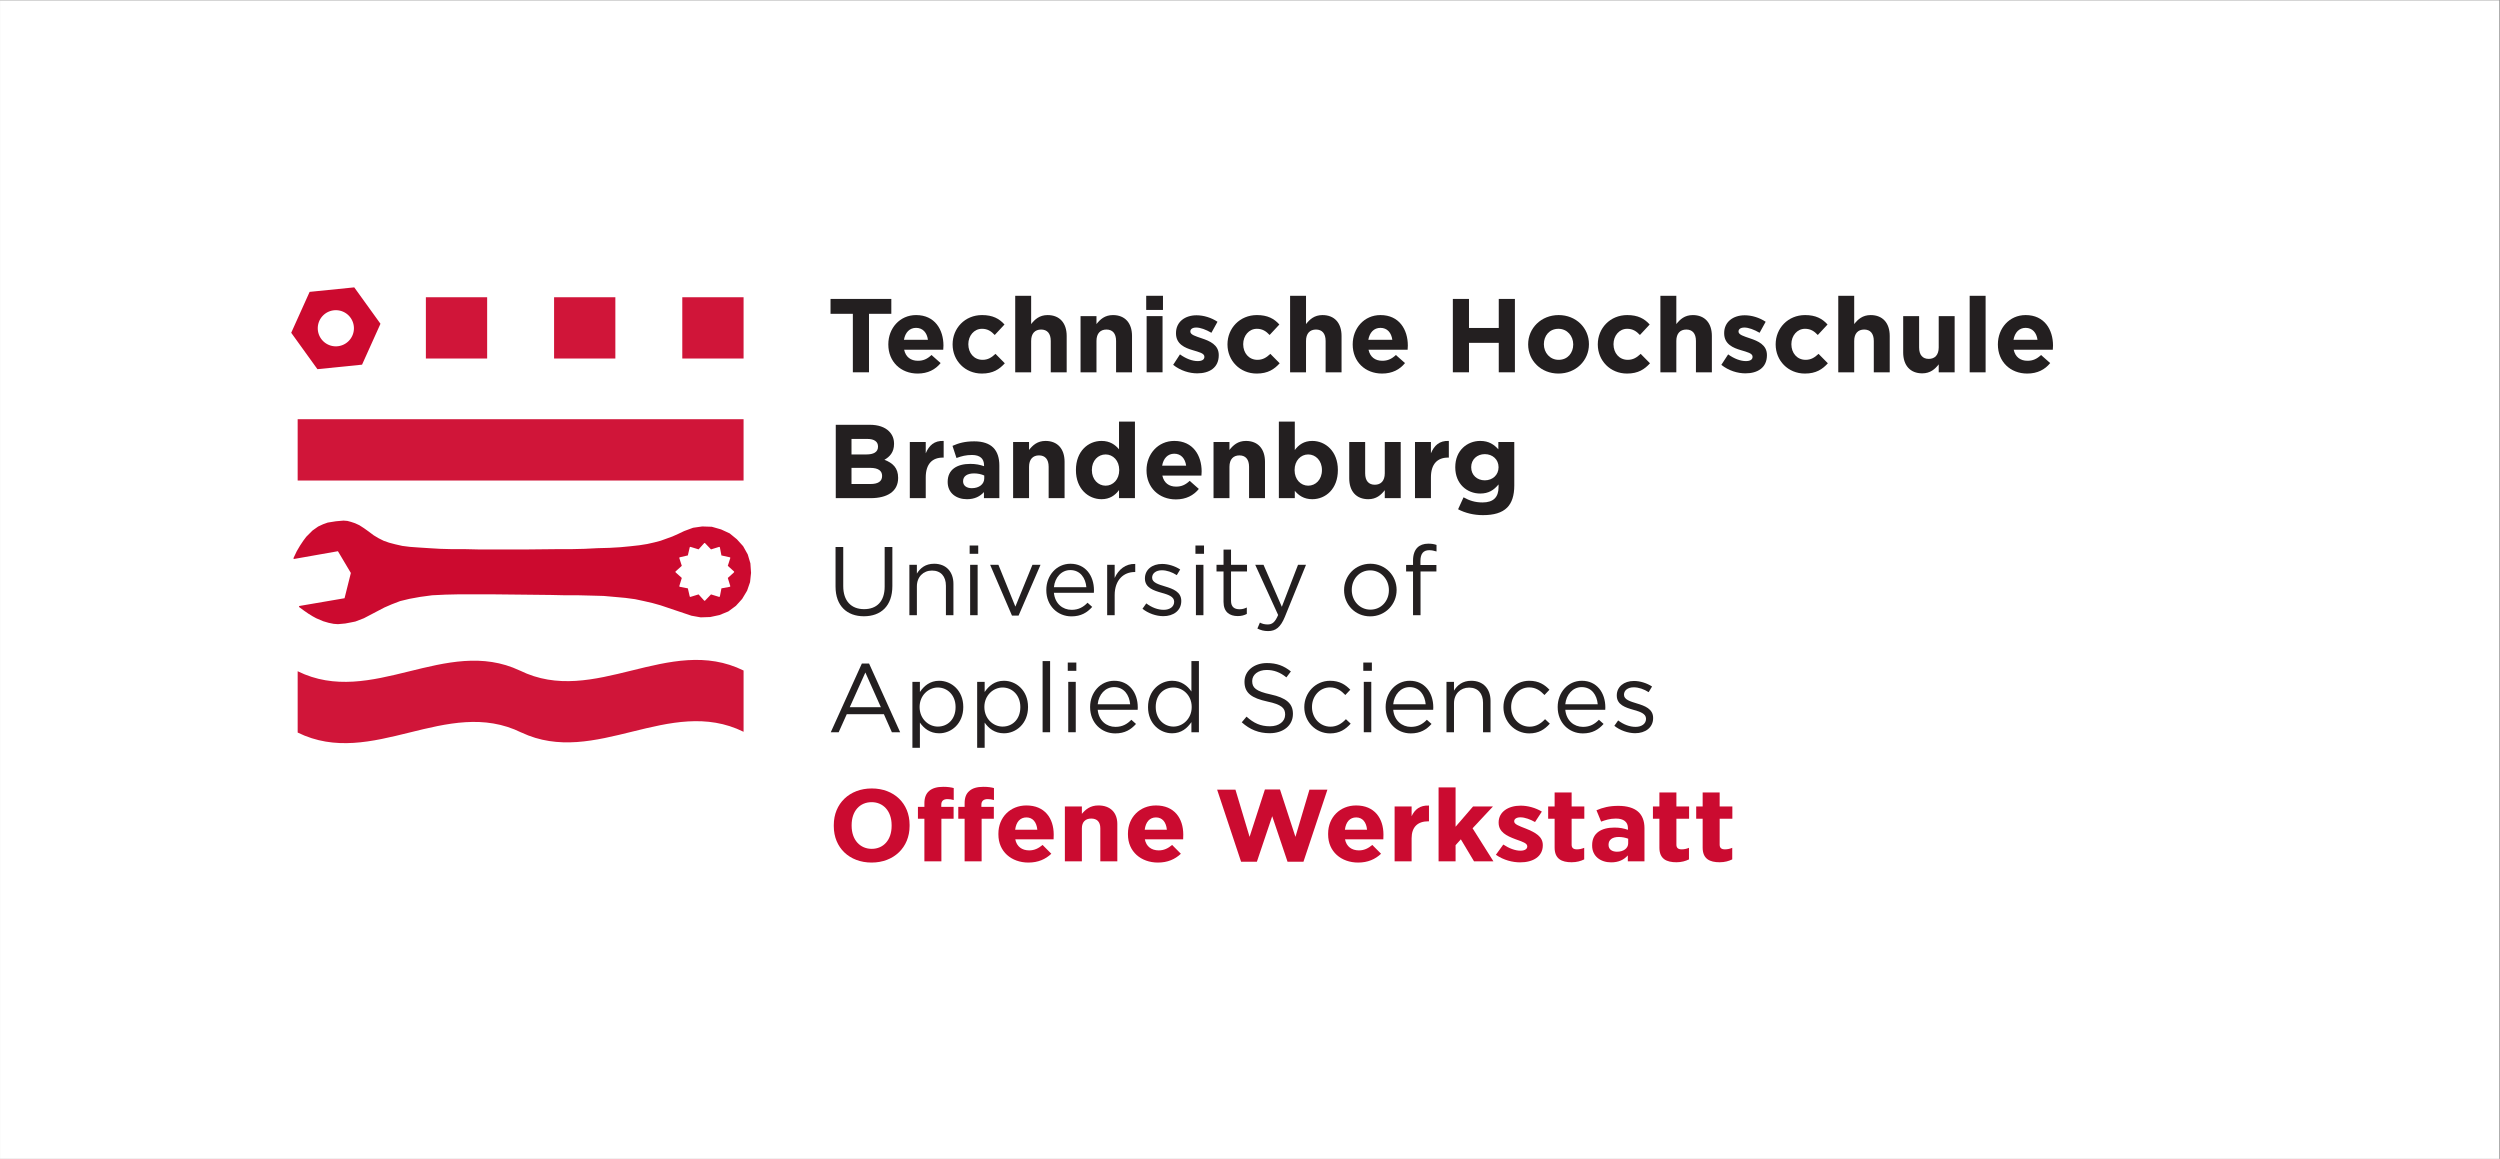 <?xml version="1.0" encoding="UTF-8" standalone="no"?>
<!-- Created with Inkscape (http://www.inkscape.org/) -->

<svg
   xmlns:dc="http://purl.org/dc/elements/1.1/"
   xmlns:cc="http://creativecommons.org/ns#"
   xmlns:rdf="http://www.w3.org/1999/02/22-rdf-syntax-ns#"
   xmlns:svg="http://www.w3.org/2000/svg"
   xmlns="http://www.w3.org/2000/svg"
   xmlns:sodipodi="http://sodipodi.sourceforge.net/DTD/sodipodi-0.dtd"
   xmlns:inkscape="http://www.inkscape.org/namespaces/inkscape"
   version="1.1"
   id="svg4485"
   xml:space="preserve"
   width="84.072mm"
   height="38.971mm"
   viewBox="0 0 317.751 147.294"
   sodipodi:docname="THB_Werkstatt_Logo_CMYK_pfade.svg"
   inkscape:version="0.92.2 (5c3e80d, 2017-08-06)"><rect x="0" y="0" width="317.751" height="147.294" fill="#808080" stroke="none"/><defs
     id="defs4489"><clipPath
       id="clipPath102"
       clipPathUnits="userSpaceOnUse"><path
         inkscape:connector-curvature="0"
         id="path100"
         d="M 0,122.032 H 201.417 V 0 H 0 Z" /></clipPath></defs><sodipodi:namedview
     pagecolor="#ffffff"
     bordercolor="#666666"
     borderopacity="1"
     objecttolerance="10"
     gridtolerance="10"
     guidetolerance="10"
     inkscape:pageopacity="0"
     inkscape:pageshadow="2"
     inkscape:window-width="1304"
     inkscape:window-height="745"
     id="namedview4487"
     showgrid="false"
     inkscape:zoom="2.8507105"
     inkscape:cx="144.49233"
     inkscape:cy="76.574375"
     inkscape:window-x="54"
     inkscape:window-y="-8"
     inkscape:window-maximized="1"
     inkscape:current-layer="g4495"
     units="mm"
     fit-margin-top="0"
     fit-margin-left="0"
     fit-margin-right="0"
     fit-margin-bottom="0" /><g
     id="g4493"
     inkscape:groupmode="layer"
     inkscape:label="ink_ext_XXXXXX"
     transform="matrix(1.333,0,0,-1.333,0,151.153)"><g
       id="g4495"
       transform="scale(0.1)"><path
         d="M 0,28.94 H 2383.13 V 1133.644 H 0 Z"
         style="fill:#ffffff;fill-opacity:1;fill-rule:nonzero;stroke:none;stroke-width:1.053"
         id="path4497"
         inkscape:connector-curvature="0" /><path
         d="m 813.184,834.706 h -21.289 v 14.192 h 57.968 v -14.192 h -21.289 v -55.769 h -15.39 v 55.769"
         style="fill:#231f20;fill-opacity:1;fill-rule:nonzero;stroke:none"
         id="path4499"
         inkscape:connector-curvature="0" /><path
         d="m 884.773,809.917 c -0.894,6.797 -4.894,11.399 -11.293,11.399 -6.296,0 -10.394,-4.496 -11.589,-11.399 z m -37.777,-4.496 v 0.2 c 0,15.292 10.895,27.886 26.484,27.886 17.891,0 26.086,-13.89 26.086,-29.082 0,-1.199 -0.097,-2.601 -0.203,-4 h -37.277 c 1.5,-6.898 6.297,-10.492 13.094,-10.492 5.097,0 8.797,1.598 12.996,5.492 l 8.695,-7.695 c -5,-6.195 -12.199,-9.992 -21.891,-9.992 -16.093,0 -27.984,11.293 -27.984,27.683"
         style="fill:#231f20;fill-opacity:1;fill-rule:nonzero;stroke:none"
         id="path4501"
         inkscape:connector-curvature="0" /><path
         d="m 908.297,805.421 v 0.2 c 0,15.292 11.691,27.886 28.082,27.886 10.098,0 16.391,-3.398 21.391,-8.996 l -9.297,-9.992 c -3.399,3.598 -6.797,5.898 -12.196,5.898 -7.593,0 -12.992,-6.699 -12.992,-14.593 v -0.203 c 0,-8.192 5.301,-14.79 13.594,-14.79 5.098,0 8.594,2.2 12.293,5.696 l 8.894,-8.996 c -5.195,-5.696 -11.191,-9.793 -21.89,-9.793 -16.086,0 -27.879,12.39 -27.879,27.683"
         style="fill:#231f20;fill-opacity:1;fill-rule:nonzero;stroke:none"
         id="path4503"
         inkscape:connector-curvature="0" /><path
         d="m 967.992,851.898 h 15.192 v -26.985 c 3.5,4.497 8,8.594 15.695,8.594 11.491,0 18.191,-7.597 18.191,-19.886 v -34.684 h -15.19 v 29.883 c 0,7.199 -3.403,10.894 -9.2,10.894 -5.801,0 -9.496,-3.695 -9.496,-10.894 v -29.883 h -15.192 v 72.961"
         style="fill:#231f20;fill-opacity:1;fill-rule:nonzero;stroke:none"
         id="path4505"
         inkscape:connector-curvature="0" /><path
         d="m 1030.29,832.507 h 15.19 v -7.594 c 3.5,4.497 8,8.594 15.7,8.594 11.49,0 18.19,-7.597 18.19,-19.886 v -34.684 h -15.2 v 29.883 c 0,7.199 -3.39,10.894 -9.19,10.894 -5.8,0 -9.5,-3.695 -9.5,-10.894 v -29.883 h -15.19 v 53.57"
         style="fill:#231f20;fill-opacity:1;fill-rule:nonzero;stroke:none"
         id="path4507"
         inkscape:connector-curvature="0" /><path
         d="m 1093.29,832.507 h 15.19 v -53.57 h -15.19 z m -0.4,19.391 h 15.99 v -13.492 h -15.99 v 13.492"
         style="fill:#231f20;fill-opacity:1;fill-rule:nonzero;stroke:none"
         id="path4509"
         inkscape:connector-curvature="0" /><path
         d="m 1118.59,786.031 6.5,9.996 c 5.79,-4.199 11.89,-6.399 16.89,-6.399 4.4,0 6.39,1.606 6.39,4 v 0.203 c 0,3.293 -5.2,4.395 -11.09,6.196 -7.49,2.195 -15.99,5.699 -15.99,16.09 v 0.199 c 0,10.89 8.79,16.992 19.59,16.992 6.8,0 14.19,-2.301 19.98,-6.195 l -5.79,-10.496 c -5.3,3.097 -10.59,4.996 -14.49,4.996 -3.7,0 -5.6,-1.598 -5.6,-3.696 v -0.203 c 0,-2.996 5.1,-4.398 10.89,-6.394 7.5,-2.5 16.2,-6.098 16.2,-15.895 v -0.199 c 0,-11.891 -8.9,-17.289 -20.49,-17.289 -7.5,0 -15.9,2.5 -22.99,8.094"
         style="fill:#231f20;fill-opacity:1;fill-rule:nonzero;stroke:none"
         id="path4511"
         inkscape:connector-curvature="0" /><path
         d="m 1170.39,805.421 v 0.2 c 0,15.292 11.69,27.886 28.08,27.886 10.1,0 16.39,-3.398 21.39,-8.996 l -9.29,-9.992 c -3.4,3.598 -6.8,5.898 -12.2,5.898 -7.59,0 -12.99,-6.699 -12.99,-14.593 v -0.203 c 0,-8.192 5.3,-14.79 13.59,-14.79 5.1,0 8.6,2.2 12.29,5.696 l 8.9,-8.996 c -5.19,-5.696 -11.19,-9.793 -21.89,-9.793 -16.09,0 -27.88,12.39 -27.88,27.683"
         style="fill:#231f20;fill-opacity:1;fill-rule:nonzero;stroke:none"
         id="path4513"
         inkscape:connector-curvature="0" /><path
         d="m 1230.09,851.898 h 15.19 v -26.985 c 3.5,4.497 8,8.594 15.69,8.594 11.5,0 18.19,-7.597 18.19,-19.886 v -34.684 h -15.19 v 29.883 c 0,7.199 -3.4,10.894 -9.19,10.894 -5.81,0 -9.5,-3.695 -9.5,-10.894 v -29.883 h -15.19 v 72.961"
         style="fill:#231f20;fill-opacity:1;fill-rule:nonzero;stroke:none"
         id="path4515"
         inkscape:connector-curvature="0" /><path
         d="m 1327.57,809.917 c -0.9,6.797 -4.9,11.399 -11.3,11.399 -6.29,0 -10.39,-4.496 -11.59,-11.399 z m -37.78,-4.496 v 0.2 c 0,15.292 10.89,27.886 26.48,27.886 17.9,0 26.09,-13.89 26.09,-29.082 0,-1.199 -0.1,-2.601 -0.2,-4 h -37.28 c 1.5,-6.898 6.3,-10.492 13.09,-10.492 5.1,0 8.8,1.598 13,5.492 l 8.69,-7.695 c -5,-6.195 -12.19,-9.992 -21.89,-9.992 -16.09,0 -27.98,11.293 -27.98,27.683"
         style="fill:#231f20;fill-opacity:1;fill-rule:nonzero;stroke:none"
         id="path4517"
         inkscape:connector-curvature="0" /><path
         d="m 1385.28,848.898 h 15.39 V 821.21 h 28.39 v 27.688 h 15.39 v -69.961 h -15.39 v 28.086 h -28.39 v -28.086 h -15.39 v 69.961"
         style="fill:#231f20;fill-opacity:1;fill-rule:nonzero;stroke:none"
         id="path4519"
         inkscape:connector-curvature="0" /><path
         d="m 1500.06,805.421 v 0.2 c 0,7.898 -5.69,14.796 -14.09,14.796 -8.7,0 -13.89,-6.699 -13.89,-14.593 v -0.203 c 0,-7.895 5.69,-14.79 14.09,-14.79 8.69,0 13.89,6.696 13.89,14.59 z m -42.98,0 v 0.2 c 0,15.39 12.4,27.886 29.09,27.886 16.59,0 28.88,-12.297 28.88,-27.683 v -0.203 c 0,-15.391 -12.39,-27.883 -29.08,-27.883 -16.59,0 -28.89,12.293 -28.89,27.683"
         style="fill:#231f20;fill-opacity:1;fill-rule:nonzero;stroke:none"
         id="path4521"
         inkscape:connector-curvature="0" /><path
         d="m 1523.49,805.421 v 0.2 c 0,15.292 11.69,27.886 28.08,27.886 10.1,0 16.39,-3.398 21.39,-8.996 l -9.3,-9.992 c -3.4,3.598 -6.79,5.898 -12.19,5.898 -7.6,0 -12.99,-6.699 -12.99,-14.593 v -0.203 c 0,-8.192 5.29,-14.79 13.59,-14.79 5.1,0 8.59,2.2 12.29,5.696 l 8.9,-8.996 c -5.2,-5.696 -11.19,-9.793 -21.89,-9.793 -16.09,0 -27.88,12.39 -27.88,27.683"
         style="fill:#231f20;fill-opacity:1;fill-rule:nonzero;stroke:none"
         id="path4523"
         inkscape:connector-curvature="0" /><path
         d="m 1583.18,851.898 h 15.19 v -26.985 c 3.51,4.497 8,8.594 15.7,8.594 11.49,0 18.19,-7.597 18.19,-19.886 v -34.684 h -15.19 v 29.883 c 0,7.199 -3.4,10.894 -9.2,10.894 -5.8,0 -9.5,-3.695 -9.5,-10.894 v -29.883 h -15.19 v 72.961"
         style="fill:#231f20;fill-opacity:1;fill-rule:nonzero;stroke:none"
         id="path4525"
         inkscape:connector-curvature="0" /><path
         d="m 1641.28,786.031 6.5,9.996 c 5.79,-4.199 11.89,-6.399 16.89,-6.399 4.39,0 6.39,1.606 6.39,4 v 0.203 c 0,3.293 -5.19,4.395 -11.09,6.196 -7.49,2.195 -15.99,5.699 -15.99,16.09 v 0.199 c 0,10.89 8.79,16.992 19.59,16.992 6.8,0 14.19,-2.301 19.98,-6.195 l -5.79,-10.496 c -5.3,3.097 -10.59,4.996 -14.49,4.996 -3.7,0 -5.6,-1.598 -5.6,-3.696 v -0.203 c 0,-2.996 5.1,-4.398 10.89,-6.394 7.5,-2.5 16.2,-6.098 16.2,-15.895 v -0.199 c 0,-11.891 -8.9,-17.289 -20.49,-17.289 -7.5,0 -15.9,2.5 -22.99,8.094"
         style="fill:#231f20;fill-opacity:1;fill-rule:nonzero;stroke:none"
         id="path4527"
         inkscape:connector-curvature="0" /><path
         d="m 1693.08,805.421 v 0.2 c 0,15.292 11.7,27.886 28.08,27.886 10.1,0 16.39,-3.398 21.39,-8.996 l -9.29,-9.992 c -3.4,3.598 -6.8,5.898 -12.2,5.898 -7.59,0 -12.99,-6.699 -12.99,-14.593 v -0.203 c 0,-8.192 5.3,-14.79 13.6,-14.79 5.09,0 8.59,2.2 12.29,5.696 l 8.89,-8.996 c -5.19,-5.696 -11.19,-9.793 -21.89,-9.793 -16.09,0 -27.88,12.39 -27.88,27.683"
         style="fill:#231f20;fill-opacity:1;fill-rule:nonzero;stroke:none"
         id="path4529"
         inkscape:connector-curvature="0" /><path
         d="m 1752.78,851.898 h 15.19 v -26.985 c 3.5,4.497 8,8.594 15.69,8.594 11.5,0 18.19,-7.597 18.19,-19.886 v -34.684 h -15.19 v 29.883 c 0,7.199 -3.4,10.894 -9.19,10.894 -5.8,0 -9.5,-3.695 -9.5,-10.894 v -29.883 h -15.19 v 72.961"
         style="fill:#231f20;fill-opacity:1;fill-rule:nonzero;stroke:none"
         id="path4531"
         inkscape:connector-curvature="0" /><path
         d="m 1814.68,797.828 v 34.679 h 15.19 v -29.883 c 0,-7.199 3.4,-10.894 9.19,-10.894 5.8,0 9.5,3.695 9.5,10.894 v 29.883 h 15.19 v -53.57 h -15.19 v 7.598 c -3.5,-4.497 -8,-8.598 -15.69,-8.598 -11.5,0 -18.19,7.598 -18.19,19.891"
         style="fill:#231f20;fill-opacity:1;fill-rule:nonzero;stroke:none"
         id="path4533"
         inkscape:connector-curvature="0" /><path
         d="m 1878.08,778.937 h 15.191 v 72.961 H 1878.08 Z"
         style="fill:#231f20;fill-opacity:1;fill-rule:nonzero;stroke:none"
         id="path4535"
         inkscape:connector-curvature="0" /><path
         d="m 1942.76,809.917 c -0.9,6.797 -4.9,11.399 -11.3,11.399 -6.29,0 -10.39,-4.496 -11.59,-11.399 z m -37.78,-4.496 v 0.2 c 0,15.292 10.89,27.886 26.48,27.886 17.9,0 26.09,-13.89 26.09,-29.082 0,-1.199 -0.1,-2.601 -0.2,-4 h -37.28 c 1.5,-6.898 6.3,-10.492 13.09,-10.492 5.1,0 8.8,1.598 13,5.492 l 8.69,-7.695 c -5,-6.195 -12.19,-9.992 -21.89,-9.992 -16.09,0 -27.98,11.293 -27.98,27.683"
         style="fill:#231f20;fill-opacity:1;fill-rule:nonzero;stroke:none"
         id="path4537"
         inkscape:connector-curvature="0" /><path
         d="m 829.672,687.82 h -17.785 v -15.391 h 18.285 c 6.797,0 10.898,2.402 10.898,7.598 v 0.199 c 0,4.695 -3.504,7.594 -11.398,7.594 z m 7.496,20.39 c 0,4.598 -3.598,7.196 -10.094,7.196 h -15.187 v -14.793 h 14.187 c 6.797,0 11.094,2.203 11.094,7.394 z m -40.277,20.688 h 32.484 c 7.992,0 14.293,-2.195 18.293,-6.195 3.191,-3.2 4.793,-7.094 4.793,-11.895 v -0.199 c 0,-7.899 -4.199,-12.293 -9.195,-15.09 8.097,-3.102 13.089,-7.797 13.089,-17.191 v -0.204 c 0,-12.793 -10.386,-19.187 -26.183,-19.187 h -33.281 v 69.961"
         style="fill:#231f20;fill-opacity:1;fill-rule:nonzero;stroke:none"
         id="path4539"
         inkscape:connector-curvature="0" /><path
         d="m 867.488,712.507 h 15.192 v -10.793 c 3.101,7.395 8.097,12.196 17.09,11.793 v -15.894 h -0.793 c -10.098,0 -16.297,-6.094 -16.297,-18.887 v -19.789 h -15.192 v 53.57"
         style="fill:#231f20;fill-opacity:1;fill-rule:nonzero;stroke:none"
         id="path4541"
         inkscape:connector-curvature="0" /><path
         d="m 938.473,677.828 v 2.695 c -2.598,1.203 -5.996,2.004 -9.696,2.004 -6.492,0 -10.492,-2.606 -10.492,-7.399 v -0.199 c 0,-4.098 3.399,-6.496 8.297,-6.496 7.094,0 11.891,3.898 11.891,9.395 z m -34.879,-3.5 v 0.199 c 0,11.695 8.894,17.09 21.586,17.09 5.394,0 9.297,-0.899 13.097,-2.196 v 0.899 c 0,6.297 -3.902,9.793 -11.496,9.793 -5.801,0 -9.894,-1.098 -14.793,-2.895 l -3.8,11.594 c 5.898,2.598 11.695,4.297 20.792,4.297 8.293,0 14.29,-2.199 18.09,-5.996 4,-4 5.797,-9.895 5.797,-17.09 v -31.086 h -14.691 v 5.797 c -3.699,-4.098 -8.797,-6.797 -16.196,-6.797 -10.089,0 -18.386,5.797 -18.386,16.391"
         style="fill:#231f20;fill-opacity:1;fill-rule:nonzero;stroke:none"
         id="path4543"
         inkscape:connector-curvature="0" /><path
         d="m 965.992,712.507 h 15.192 v -7.594 c 3.5,4.497 7.996,8.594 15.691,8.594 11.495,0 18.185,-7.597 18.185,-19.886 v -34.684 h -15.189 v 29.883 c 0,7.199 -3.394,10.894 -9.191,10.894 -5.801,0 -9.496,-3.695 -9.496,-10.894 v -29.883 h -15.192 v 53.57"
         style="fill:#231f20;fill-opacity:1;fill-rule:nonzero;stroke:none"
         id="path4545"
         inkscape:connector-curvature="0" /><path
         d="m 1067.17,685.621 v 0.203 c 0,8.894 -5.9,14.789 -13,14.789 -7.09,0 -13.09,-5.797 -13.09,-14.789 v -0.203 c 0,-8.895 6,-14.79 13.09,-14.79 7.1,0 13,5.895 13,14.79 z m -41.28,0 v 0.203 c 0,17.886 11.69,27.683 24.39,27.683 8.09,0 13.09,-3.695 16.69,-8 v 26.391 h 15.19 v -72.961 h -15.19 v 7.695 c -3.7,-4.996 -8.8,-8.695 -16.69,-8.695 -12.5,0 -24.39,9.793 -24.39,27.684"
         style="fill:#231f20;fill-opacity:1;fill-rule:nonzero;stroke:none"
         id="path4547"
         inkscape:connector-curvature="0" /><path
         d="m 1130.97,689.917 c -0.9,6.797 -4.9,11.399 -11.29,11.399 -6.3,0 -10.4,-4.496 -11.59,-11.399 z m -37.78,-4.496 v 0.2 c 0,15.292 10.9,27.886 26.49,27.886 17.89,0 26.08,-13.89 26.08,-29.082 0,-1.199 -0.1,-2.601 -0.2,-4 h -37.28 c 1.51,-6.898 6.3,-10.492 13.1,-10.492 5.09,0 8.79,1.598 12.99,5.492 l 8.7,-7.695 c -5,-6.195 -12.2,-9.992 -21.89,-9.992 -16.1,0 -27.99,11.293 -27.99,27.683"
         style="fill:#231f20;fill-opacity:1;fill-rule:nonzero;stroke:none"
         id="path4549"
         inkscape:connector-curvature="0" /><path
         d="m 1157.09,712.507 h 15.19 v -7.594 c 3.5,4.497 8,8.594 15.69,8.594 11.5,0 18.19,-7.597 18.19,-19.886 v -34.684 h -15.19 v 29.883 c 0,7.199 -3.4,10.894 -9.19,10.894 -5.8,0 -9.5,-3.695 -9.5,-10.894 v -29.883 h -15.19 v 53.57"
         style="fill:#231f20;fill-opacity:1;fill-rule:nonzero;stroke:none"
         id="path4551"
         inkscape:connector-curvature="0" /><path
         d="m 1260.46,685.621 v 0.203 c 0,8.894 -6,14.789 -13.09,14.789 -7.1,0 -12.99,-5.895 -12.99,-14.789 v -0.203 c 0,-8.895 5.89,-14.79 12.99,-14.79 7.09,0 13.09,5.797 13.09,14.79 z m -25.88,-19.688 v -6.996 h -15.2 v 72.961 h 15.2 v -27.086 c 3.69,5 8.79,8.695 16.68,8.695 12.5,0 24.39,-9.797 24.39,-27.683 v -0.203 c 0,-17.891 -11.69,-27.684 -24.39,-27.684 -8.09,0 -13.09,3.699 -16.68,7.996"
         style="fill:#231f20;fill-opacity:1;fill-rule:nonzero;stroke:none"
         id="path4553"
         inkscape:connector-curvature="0" /><path
         d="m 1286.48,677.828 v 34.679 h 15.19 v -29.883 c 0,-7.199 3.4,-10.894 9.2,-10.894 5.8,0 9.5,3.695 9.5,10.894 v 29.883 h 15.19 v -53.57 h -15.19 v 7.598 c -3.5,-4.497 -8,-8.598 -15.7,-8.598 -11.49,0 -18.19,7.598 -18.19,19.891"
         style="fill:#231f20;fill-opacity:1;fill-rule:nonzero;stroke:none"
         id="path4555"
         inkscape:connector-curvature="0" /><path
         d="m 1349.18,712.507 h 15.2 v -10.793 c 3.1,7.395 8.09,12.196 17.08,11.793 v -15.894 h -0.79 c -10.1,0 -16.29,-6.094 -16.29,-18.887 v -19.789 h -15.2 v 53.57"
         style="fill:#231f20;fill-opacity:1;fill-rule:nonzero;stroke:none"
         id="path4557"
         inkscape:connector-curvature="0" /><path
         d="m 1428.86,688.324 v 0.199 c 0,7.293 -5.7,12.39 -13.09,12.39 -7.4,0 -12.99,-5.097 -12.99,-12.39 v -0.199 c 0,-7.399 5.59,-12.395 12.99,-12.395 7.39,0 13.09,5.098 13.09,12.395 z m -38.58,-39.985 5.2,11.399 c 5.5,-3.102 10.99,-4.899 18.09,-4.899 10.39,0 15.29,4.996 15.29,14.59 v 2.598 c -4.49,-5.395 -9.39,-8.692 -17.49,-8.692 -12.49,0 -23.78,9.094 -23.78,24.989 v 0.199 c 0,15.988 11.49,24.984 23.78,24.984 8.3,0 13.2,-3.496 17.29,-8 v 7 h 15.2 v -41.476 c 0,-9.594 -2.3,-16.59 -6.8,-21.086 -5,-5 -12.69,-7.199 -23.09,-7.199 -8.69,0 -16.89,1.996 -23.69,5.593"
         style="fill:#231f20;fill-opacity:1;fill-rule:nonzero;stroke:none"
         id="path4559"
         inkscape:connector-curvature="0" /><path
         d="m 796.676,574.562 v 37.82 h 7.34 v -37.351 c 0,-14.032 7.527,-21.934 19.886,-21.934 11.989,0 19.606,7.246 19.606,21.465 v 37.82 h 7.344 v -37.261 c 0,-18.958 -10.875,-28.801 -27.137,-28.801 -16.078,0 -27.039,9.843 -27.039,28.242"
         style="fill:#231f20;fill-opacity:1;fill-rule:nonzero;stroke:none"
         id="path4561"
         inkscape:connector-curvature="0" /><path
         d="m 867.074,595.378 h 7.156 v -8.367 c 3.157,5.207 8.176,9.387 16.45,9.387 11.617,0 18.398,-7.805 18.398,-19.238 v -29.825 h -7.16 v 28.067 c 0,8.918 -4.828,14.492 -13.285,14.492 -8.274,0 -14.403,-6.035 -14.403,-15.059 v -27.5 h -7.156 v 48.043"
         style="fill:#231f20;fill-opacity:1;fill-rule:nonzero;stroke:none"
         id="path4563"
         inkscape:connector-curvature="0" /><path
         d="m 925.012,595.378 h 7.152 v -48.043 h -7.152 z m -0.465,18.399 h 8.18 v -7.899 h -8.18 v 7.899"
         style="fill:#231f20;fill-opacity:1;fill-rule:nonzero;stroke:none"
         id="path4565"
         inkscape:connector-curvature="0" /><path
         d="m 944.078,595.378 h 7.899 l 16.168,-39.859 16.265,39.859 h 7.707 l -20.906,-48.414 h -6.316 l -20.817,48.414"
         style="fill:#231f20;fill-opacity:1;fill-rule:nonzero;stroke:none"
         id="path4567"
         inkscape:connector-curvature="0" /><path
         d="m 1035.84,574.003 c -0.75,8.743 -5.76,16.356 -15.34,16.356 -8.36,0 -14.68,-6.969 -15.61,-16.356 z m -38.195,-2.781 v 0.176 c 0,13.848 9.755,25 23.045,25 14.22,0 22.4,-11.328 22.4,-25.371 0,-0.918 0,-1.485 -0.1,-2.324 h -38.1 c 1.02,-10.403 8.37,-16.25 16.92,-16.25 6.59,0 11.24,2.695 15.14,6.777 l 4.46,-3.992 c -4.83,-5.395 -10.68,-9.016 -19.79,-9.016 -13.2,0 -23.975,10.129 -23.975,25"
         style="fill:#231f20;fill-opacity:1;fill-rule:nonzero;stroke:none"
         id="path4569"
         inkscape:connector-curvature="0" /><path
         d="m 1055.67,595.378 h 7.16 v -12.547 c 3.53,7.997 10.5,13.758 19.61,13.379 v -7.707 h -0.56 c -10.5,0 -19.05,-7.535 -19.05,-22.027 v -19.141 h -7.16 v 48.043"
         style="fill:#231f20;fill-opacity:1;fill-rule:nonzero;stroke:none"
         id="path4571"
         inkscape:connector-curvature="0" /><path
         d="m 1089.34,553.468 3.63,5.117 c 5.2,-3.906 10.96,-6.132 16.63,-6.132 5.76,0 9.94,2.968 9.94,7.617 v 0.176 c 0,4.843 -5.66,6.699 -11.99,8.457 -7.52,2.148 -15.88,4.746 -15.88,13.574 v 0.183 c 0,8.274 6.87,13.75 16.35,13.75 5.86,0 12.36,-2.039 17.28,-5.293 l -3.25,-5.386 c -4.46,2.879 -9.57,4.64 -14.21,4.64 -5.67,0 -9.3,-2.972 -9.3,-6.965 v -0.187 c 0,-4.551 5.95,-6.316 12.36,-8.27 7.43,-2.238 15.43,-5.109 15.43,-13.75 v -0.187 c 0,-9.109 -7.53,-14.402 -17.1,-14.402 -6.88,0 -14.5,2.695 -19.89,7.058"
         style="fill:#231f20;fill-opacity:1;fill-rule:nonzero;stroke:none"
         id="path4573"
         inkscape:connector-curvature="0" /><path
         d="m 1140.3,595.378 h 7.16 v -48.043 h -7.16 z m -0.46,18.399 h 8.18 v -7.899 h -8.18 v 7.899"
         style="fill:#231f20;fill-opacity:1;fill-rule:nonzero;stroke:none"
         id="path4575"
         inkscape:connector-curvature="0" /><path
         d="m 1166.62,560.07 v 28.988 h -6.69 v 6.32 h 6.69 v 14.496 h 7.15 v -14.496 h 15.24 v -6.32 h -15.24 v -28.059 c 0,-5.851 3.26,-8 8.09,-8 2.41,0 4.46,0.469 6.97,1.68 v -6.133 c -2.51,-1.308 -5.21,-2.05 -8.64,-2.05 -7.72,0 -13.57,3.808 -13.57,13.574"
         style="fill:#231f20;fill-opacity:1;fill-rule:nonzero;stroke:none"
         id="path4577"
         inkscape:connector-curvature="0" /><path
         d="m 1237.65,595.378 h 7.61 l -20.16,-49.625 c -4.09,-9.941 -8.73,-13.562 -15.98,-13.562 -4,0 -6.97,0.828 -10.22,2.41 l 2.41,5.676 c 2.32,-1.211 4.46,-1.77 7.53,-1.77 4.28,0 6.97,2.227 9.85,9.016 l -21.84,47.855 h 7.9 l 17.47,-40.054 15.43,40.054"
         style="fill:#231f20;fill-opacity:1;fill-rule:nonzero;stroke:none"
         id="path4579"
         inkscape:connector-curvature="0" /><path
         d="m 1324.31,571.124 v 0.188 c 0,10.32 -7.71,18.769 -17.84,18.769 -10.41,0 -17.56,-8.449 -17.56,-18.585 v -0.184 c 0,-10.313 7.62,-18.684 17.75,-18.684 10.41,0 17.65,8.371 17.65,18.496 z m -42.74,0 v 0.188 c 0,13.562 10.59,25.086 25.09,25.086 14.4,0 25,-11.328 25,-24.902 v -0.184 c 0,-13.566 -10.69,-25.09 -25.19,-25.09 -14.4,0 -24.9,11.328 -24.9,24.902"
         style="fill:#231f20;fill-opacity:1;fill-rule:nonzero;stroke:none"
         id="path4581"
         inkscape:connector-curvature="0" /><path
         d="m 1347.31,589.058 h -6.6 v 6.227 h 6.6 v 4.183 c 0,5.481 1.49,9.664 4.18,12.36 2.42,2.414 5.95,3.714 10.32,3.714 3.35,0 5.57,-0.371 7.9,-1.207 v -6.226 c -2.61,0.746 -4.55,1.211 -6.97,1.211 -5.58,0 -8.36,-3.348 -8.36,-10.227 v -3.902 h 15.23 v -6.133 h -15.14 v -41.723 h -7.16 v 41.723"
         style="fill:#231f20;fill-opacity:1;fill-rule:nonzero;stroke:none"
         id="path4583"
         inkscape:connector-curvature="0" /><path
         d="m 839.883,459.621 -14.778,33.085 -14.867,-33.085 z m -18.121,41.628 h 6.883 l 29.636,-65.515 h -7.894 l -7.621,17.199 h -35.407 l -7.711,-17.199 h -7.531 l 29.645,65.515"
         style="fill:#231f20;fill-opacity:1;fill-rule:nonzero;stroke:none"
         id="path4585"
         inkscape:connector-curvature="0" /><path
         d="m 911.129,459.621 v 0.187 c 0,11.336 -7.809,18.582 -16.914,18.582 -8.922,0 -17.379,-7.519 -17.379,-18.496 v -0.176 c 0,-11.152 8.457,-18.594 17.379,-18.594 9.293,0 16.914,6.875 16.914,18.497 z m -41.168,24.16 h 7.152 v -9.668 c 3.903,5.761 9.571,10.695 18.399,10.695 11.523,0 22.957,-9.113 22.957,-24.914 v -0.176 c 0,-15.703 -11.34,-25 -22.957,-25 -8.918,0 -14.684,4.824 -18.399,10.215 v -24.062 h -7.152 v 62.91"
         style="fill:#231f20;fill-opacity:1;fill-rule:nonzero;stroke:none"
         id="path4587"
         inkscape:connector-curvature="0" /><path
         d="m 972.875,459.621 v 0.187 c 0,11.336 -7.809,18.582 -16.914,18.582 -8.918,0 -17.375,-7.519 -17.375,-18.496 v -0.176 c 0,-11.152 8.457,-18.594 17.375,-18.594 9.293,0 16.914,6.875 16.914,18.497 z m -41.164,24.16 h 7.152 v -9.668 c 3.903,5.761 9.571,10.695 18.399,10.695 11.523,0 22.953,-9.113 22.953,-24.914 v -0.176 c 0,-15.703 -11.336,-25 -22.953,-25 -8.922,0 -14.684,4.824 -18.399,10.215 v -24.062 h -7.152 v 62.91"
         style="fill:#231f20;fill-opacity:1;fill-rule:nonzero;stroke:none"
         id="path4589"
         inkscape:connector-curvature="0" /><path
         d="m 994.109,435.734 h 7.152 v 67.844 h -7.152 z"
         style="fill:#231f20;fill-opacity:1;fill-rule:nonzero;stroke:none"
         id="path4591"
         inkscape:connector-curvature="0" /><path
         d="m 1018.56,483.781 h 7.16 v -48.047 h -7.16 z m -0.46,18.398 h 8.18 v -7.891 h -8.18 v 7.891"
         style="fill:#231f20;fill-opacity:1;fill-rule:nonzero;stroke:none"
         id="path4593"
         inkscape:connector-curvature="0" /><path
         d="m 1077.59,462.413 c -0.74,8.731 -5.76,16.348 -15.33,16.348 -8.36,0 -14.69,-6.973 -15.61,-16.348 z m -38.19,-2.792 v 0.187 c 0,13.848 9.76,25 23.04,25 14.22,0 22.4,-11.34 22.4,-25.371 0,-0.93 0,-1.496 -0.09,-2.324 h -38.1 c 1.02,-10.403 8.36,-16.262 16.91,-16.262 6.6,0 11.24,2.695 15.15,6.777 l 4.45,-3.984 c -4.83,-5.391 -10.68,-9.023 -19.79,-9.023 -13.19,0 -23.97,10.136 -23.97,25"
         style="fill:#231f20;fill-opacity:1;fill-rule:nonzero;stroke:none"
         id="path4595"
         inkscape:connector-curvature="0" /><path
         d="m 1136.27,459.718 v 0.176 c 0,11.062 -8.45,18.496 -17.37,18.496 -9.3,0 -16.92,-6.875 -16.92,-18.496 v -0.176 c 0,-11.347 7.9,-18.594 16.92,-18.594 8.92,0 17.37,7.532 17.37,18.594 z m -41.63,-0.097 v 0.187 c 0,15.699 11.43,25 22.95,25 8.92,0 14.69,-4.836 18.41,-10.227 v 28.997 h 7.15 V 435.734 H 1136 v 9.668 c -3.91,-5.762 -9.58,-10.684 -18.41,-10.684 -11.52,0 -22.95,9.102 -22.95,24.903"
         style="fill:#231f20;fill-opacity:1;fill-rule:nonzero;stroke:none"
         id="path4597"
         inkscape:connector-curvature="0" /><path
         d="m 1184.01,445.214 4.55,5.395 c 6.79,-6.133 13.3,-9.199 22.31,-9.199 8.73,0 14.5,4.636 14.5,11.062 v 0.176 c 0,6.047 -3.26,9.48 -16.92,12.363 -14.96,3.25 -21.83,8.086 -21.83,18.77 v 0.183 c 0,10.227 9.01,17.746 21.37,17.746 9.48,0 16.26,-2.695 22.85,-7.988 l -4.27,-5.664 c -6.04,4.922 -12.08,7.063 -18.77,7.063 -8.45,0 -13.84,-4.653 -13.84,-10.5 v -0.196 c 0,-6.133 3.34,-9.57 17.65,-12.637 14.5,-3.156 21.19,-8.457 21.19,-18.398 v -0.176 c 0,-11.152 -9.29,-18.398 -22.21,-18.398 -10.32,0 -18.77,3.437 -26.58,10.398"
         style="fill:#231f20;fill-opacity:1;fill-rule:nonzero;stroke:none"
         id="path4599"
         inkscape:connector-curvature="0" /><path
         d="m 1243.63,459.523 v 0.195 c 0,13.567 10.59,25.09 24.62,25.09 9.11,0 14.78,-3.82 19.24,-8.547 l -4.74,-5.019 c -3.81,3.984 -8.09,7.246 -14.59,7.246 -9.76,0 -17.19,-8.274 -17.19,-18.594 v -0.176 c 0,-10.41 7.62,-18.68 17.65,-18.68 6.14,0 10.88,3.067 14.69,7.157 l 4.55,-4.278 c -4.83,-5.39 -10.59,-9.296 -19.61,-9.296 -14.03,0 -24.62,11.425 -24.62,24.902"
         style="fill:#231f20;fill-opacity:1;fill-rule:nonzero;stroke:none"
         id="path4601"
         inkscape:connector-curvature="0" /><path
         d="m 1300.35,483.781 h 7.15 v -48.047 h -7.15 z m -0.46,18.398 h 8.18 v -7.891 h -8.18 v 7.891"
         style="fill:#231f20;fill-opacity:1;fill-rule:nonzero;stroke:none"
         id="path4603"
         inkscape:connector-curvature="0" /><path
         d="m 1359.38,462.413 c -0.75,8.731 -5.76,16.348 -15.34,16.348 -8.36,0 -14.68,-6.973 -15.61,-16.348 z m -38.19,-2.792 v 0.187 c 0,13.848 9.75,25 23.04,25 14.22,0 22.4,-11.34 22.4,-25.371 0,-0.93 0,-1.496 -0.1,-2.324 h -38.1 c 1.02,-10.403 8.37,-16.262 16.92,-16.262 6.59,0 11.24,2.695 15.14,6.777 l 4.46,-3.984 c -4.83,-5.391 -10.68,-9.023 -19.79,-9.023 -13.2,0 -23.97,10.136 -23.97,25"
         style="fill:#231f20;fill-opacity:1;fill-rule:nonzero;stroke:none"
         id="path4605"
         inkscape:connector-curvature="0" /><path
         d="m 1379.21,483.781 h 7.16 v -8.36 c 3.16,5.196 8.18,9.387 16.45,9.387 11.61,0 18.4,-7.805 18.4,-19.238 v -29.836 h -7.16 V 463.8 c 0,8.926 -4.83,14.492 -13.29,14.492 -8.27,0 -14.4,-6.035 -14.4,-15.046 v -27.512 h -7.16 v 48.047"
         style="fill:#231f20;fill-opacity:1;fill-rule:nonzero;stroke:none"
         id="path4607"
         inkscape:connector-curvature="0" /><path
         d="m 1433.53,459.523 v 0.195 c 0,13.567 10.59,25.09 24.62,25.09 9.11,0 14.78,-3.82 19.24,-8.547 l -4.74,-5.019 c -3.81,3.984 -8.08,7.246 -14.59,7.246 -9.75,0 -17.19,-8.274 -17.19,-18.594 v -0.176 c 0,-10.41 7.62,-18.68 17.66,-18.68 6.13,0 10.87,3.067 14.68,7.157 l 4.55,-4.278 c -4.83,-5.39 -10.59,-9.296 -19.61,-9.296 -14.03,0 -24.62,11.425 -24.62,24.902"
         style="fill:#231f20;fill-opacity:1;fill-rule:nonzero;stroke:none"
         id="path4609"
         inkscape:connector-curvature="0" /><path
         d="m 1523.43,462.413 c -0.74,8.731 -5.76,16.348 -15.33,16.348 -8.36,0 -14.69,-6.973 -15.61,-16.348 z m -38.19,-2.792 v 0.187 c 0,13.848 9.76,25 23.04,25 14.22,0 22.4,-11.34 22.4,-25.371 0,-0.93 0,-1.496 -0.09,-2.324 h -38.1 c 1.02,-10.403 8.36,-16.262 16.91,-16.262 6.6,0 11.24,2.695 15.15,6.777 l 4.45,-3.984 c -4.83,-5.391 -10.68,-9.023 -19.79,-9.023 -13.19,0 -23.97,10.136 -23.97,25"
         style="fill:#231f20;fill-opacity:1;fill-rule:nonzero;stroke:none"
         id="path4611"
         inkscape:connector-curvature="0" /><path
         d="m 1539.27,441.867 3.63,5.117 c 5.2,-3.906 10.96,-6.133 16.63,-6.133 5.76,0 9.94,2.969 9.94,7.617 v 0.188 c 0,4.832 -5.67,6.687 -11.99,8.457 -7.52,2.136 -15.89,4.734 -15.89,13.562 v 0.196 c 0,8.261 6.88,13.75 16.36,13.75 5.85,0 12.36,-2.051 17.28,-5.293 l -3.25,-5.391 c -4.46,2.871 -9.57,4.641 -14.22,4.641 -5.67,0 -9.29,-2.981 -9.29,-6.965 v -0.196 c 0,-4.55 5.94,-6.308 12.36,-8.261 7.43,-2.239 15.42,-5.118 15.42,-13.75 v -0.196 c 0,-9.101 -7.52,-14.394 -17.09,-14.394 -6.88,0 -14.5,2.695 -19.89,7.051"
         style="fill:#231f20;fill-opacity:1;fill-rule:nonzero;stroke:none"
         id="path4613"
         inkscape:connector-curvature="0" /><path
         d="m 495.652,494.581 v -0.039 c -70.625,33.399 -141.238,-35.488 -211.851,-0.644 v -58.457 c 71.109,-35.059 142.207,35.078 213.328,0 v 0.039 c 70.625,-33.379 141.238,35.488 211.855,0.683 v 58.418 c -71.113,35.059 -142.207,-35.078 -213.332,0"
         style="fill:#d01539;fill-opacity:1;fill-rule:nonzero;stroke:none"
         id="path4615"
         inkscape:connector-curvature="0" /><path
         d="m 283.801,675.757 h 425.184 v 58.438 H 283.801 Z"
         style="fill:#d01539;fill-opacity:1;fill-rule:nonzero;stroke:none"
         id="path4619"
         inkscape:connector-curvature="0" /><path
         d="m 406.055,792.078 h 58.426 v 58.426 H 406.055 Z"
         style="fill:#d01539;fill-opacity:1;fill-rule:nonzero;stroke:none"
         id="path4623"
         inkscape:connector-curvature="0" /><path
         d="m 528.301,792.078 h 58.43 v 58.426 H 528.301 Z"
         style="fill:#d01539;fill-opacity:1;fill-rule:nonzero;stroke:none"
         id="path4625"
         inkscape:connector-curvature="0" /><path
         d="m 650.547,792.078 h 58.438 v 58.426 H 650.547 Z"
         style="fill:#d01539;fill-opacity:1;fill-rule:nonzero;stroke:none"
         id="path4627"
         inkscape:connector-curvature="0" /><g
         id="g4503"
         transform="matrix(4.516,0,0,4.516,-301.56,488.461)"
         style="fill:#cc0a2f"
         inkscape:export-xdpi="600.35822"
         inkscape:export-ydpi="600.35822"><g
           id="g5234"
           style="fill:#cc0a2f"><path
             style="fill:#cc0a2f;fill-opacity:1;stroke:none;stroke-width:0.21;stroke-opacity:1"
             d="m 141.569,82.255 -9.423,-0.951 -3.888,-8.636 5.535,-7.685 9.423,0.952 3.888,8.636 z M 137.682,77.435 a 3.816,3.816 0 0 0 3.816,-3.816 3.816,3.816 0 0 0 -3.816,-3.816 3.816,3.816 0 0 0 -3.817,3.816 3.816,3.816 0 0 0 3.817,3.816 z"
             id="path4803"
             inkscape:export-xdpi="46.088928"
             inkscape:export-ydpi="46.088928"
             inkscape:connector-curvature="0" /><path
             style="color:#000000;font-style:normal;font-variant:normal;font-weight:normal;font-stretch:normal;font-size:medium;line-height:normal;font-family:sans-serif;font-variant-ligatures:normal;font-variant-position:normal;font-variant-caps:normal;font-variant-numeric:normal;font-variant-alternates:normal;font-feature-settings:normal;text-indent:0;text-align:start;text-decoration:none;text-decoration-line:none;text-decoration-style:solid;text-decoration-color:#000000;letter-spacing:normal;word-spacing:normal;text-transform:none;writing-mode:lr-tb;direction:ltr;text-orientation:mixed;dominant-baseline:auto;baseline-shift:baseline;text-anchor:start;white-space:normal;shape-padding:0;clip-rule:nonzero;display:inline;overflow:visible;visibility:visible;opacity:1;isolation:auto;mix-blend-mode:normal;color-interpolation:sRGB;color-interpolation-filters:linearRGB;solid-color:#000000;solid-opacity:1;vector-effect:none;fill:#cc0a2f;fill-opacity:1;fill-rule:nonzero;stroke:none;stroke-width:0.285;stroke-linecap:round;stroke-linejoin:round;stroke-miterlimit:10;stroke-dasharray:none;stroke-dashoffset:0;stroke-opacity:1;color-rendering:auto;image-rendering:auto;shape-rendering:auto;text-rendering:auto;enable-background:accumulate"
             d="m 139.293,33.008 c -0.004,0 -0.009,-3.49e-4 -0.013,-5.63e-4 l -1.576,-0.137 c -0.004,-3.79e-4 -0.007,-0.002 -0.011,-0.002 l -1.713,-0.274 c -0.009,-0.002 -0.017,-0.004 -0.025,-0.007 l -0.959,-0.342 c -0.004,-0.002 -0.009,-0.003 -0.013,-0.005 l -1.027,-0.479 c -0.008,-0.004 -0.015,-0.008 -0.022,-0.012 l -1.164,-0.822 c -0.007,-0.005 -0.013,-0.01 -0.019,-0.016 l -0.617,-0.616 -0.685,-0.686 c -0.005,-0.005 -0.009,-0.01 -0.013,-0.014 l -0.617,-0.822 c -0.002,-0.002 -0.003,-0.005 -0.005,-0.007 l -0.685,-1.028 c -0.002,-0.002 -0.003,-0.005 -0.004,-0.007 l -0.685,-1.164 c -0.002,-0.004 -0.004,-0.008 -0.006,-0.011 l -0.672,-1.413 c -0.063,-0.081 -0.023,-0.2 0.076,-0.226 7.5e-4,-1.94e-4 9.7e-4,-6.21e-4 0.002,-9.71e-4 0.002,-2.91e-4 0.004,-7.37e-4 0.006,-9.7e-4 0.008,-0.002 0.015,-0.003 0.022,-0.003 v -5.44e-4 c 0.019,-9.71e-4 0.038,0.002 0.056,0.008 l 9.2,1.624 2.729,-4.593 -1.334,-5.334 -9.492,-1.627 c -0.024,-0.003 -0.046,-0.011 -0.066,-0.025 -0.008,-0.006 -0.015,-0.012 -0.022,-0.018 -0.051,-0.054 -0.052,-0.139 -0.002,-0.195 0.003,-0.003 0.006,-0.007 0.01,-0.01 h 9.7e-4 c 0.004,-0.003 0.007,-0.006 0.011,-0.009 l 1.028,-0.754 c 7.7e-4,-7.67e-4 0.002,-9.71e-4 0.003,-0.002 l 0.891,-0.617 c 0.002,-0.002 0.005,-0.003 0.007,-0.005 l 0.89,-0.548 c 0.002,-0.002 0.004,-0.003 0.006,-0.004 l 0.754,-0.411 c 0.004,-0.002 0.008,-0.004 0.012,-0.006 l 1.439,-0.616 c 0.005,-0.002 0.01,-0.004 0.016,-0.006 l 1.165,-0.343 c 0.004,-9.71e-4 0.008,-0.002 0.012,-0.003 l 1.028,-0.205 c 0.006,-0.002 0.011,-0.003 0.017,-0.003 l 0.89,-0.068 c 0.008,-3.89e-4 0.016,-4.95e-4 0.024,5.52e-4 l 1.498,0.136 c 0.006,1.74e-4 0.012,9.7e-4 0.018,0.002 0.002,1.56e-4 0.004,6.8e-5 0.005,5.53e-4 l 1.096,0.206 c 3.8e-4,-9e-6 9.7e-4,-9e-6 0.002,0 l 1.028,0.206 c 0.008,0.002 0.015,0.004 0.023,0.007 l 1.781,0.685 c 0.005,0.002 0.01,0.005 0.015,0.007 l 2.878,1.507 1.434,0.752 1.569,0.681 1.769,0.68 1.974,0.477 2.254,0.41 2.526,0.341 2.801,0.136 3.011,0.069 h 6.438 l 6.576,-0.069 6.303,-0.069 3.013,-0.068 c 9.7e-4,-1.9e-5 0.002,-1.9e-5 0.003,0 h 2.807 l 2.739,-0.069 2.531,-0.069 2.324,-0.205 2.258,-0.205 2.047,-0.273 1.912,-0.41 1.777,-0.41 1.706,-0.478 6.495,-2.187 c 0.006,-0.003 0.013,-0.005 0.019,-0.006 0.008,-0.002 0.016,-0.004 0.025,-0.005 l 1.906,-0.34 c 0.01,-0.002 0.02,-0.003 0.029,-0.002 l 1.987,0.068 c 0.008,7.67e-4 0.017,0.002 0.025,0.004 l 1.919,0.41 c 0.008,0.002 0.016,0.004 0.024,0.007 l 1.849,0.754 c 0.011,0.005 0.022,0.011 0.031,0.018 l 1.576,1.164 c 0.008,0.006 0.014,0.012 0.021,0.02 l 1.302,1.438 c 0.006,0.007 0.012,0.014 0.016,0.022 l 1.028,1.713 c 0.005,0.009 0.01,0.017 0.013,0.027 l 0.616,1.781 c 0.004,0.01 0.006,0.021 0.007,0.032 l 0.206,1.918 c 7.7e-4,0.009 9.7e-4,0.017 5.7e-4,0.025 l -0.138,1.987 c -3.8e-4,0.01 -0.002,0.021 -0.005,0.031 l -0.549,1.849 c -0.003,0.01 -0.007,0.02 -0.012,0.029 l -0.959,1.713 c -0.005,0.01 -0.012,0.019 -0.019,0.027 l -1.301,1.439 c -0.005,0.006 -0.01,0.01 -0.016,0.015 l -1.508,1.233 c -0.01,0.008 -0.02,0.014 -0.031,0.018 l -1.781,0.822 c -0.007,0.003 -0.014,0.005 -0.021,0.007 l -1.918,0.549 c -0.011,0.003 -0.022,0.005 -0.034,0.006 l -1.987,0.068 c -0.009,2.81e-4 -0.017,6.9e-5 -0.026,-9.7e-4 l -1.918,-0.274 c -0.01,-0.002 -0.02,-0.004 -0.03,-0.007 l -1.834,-0.68 c -0.01,-0.002 -0.018,-0.006 -0.027,-0.01 L 209.938,30.188 l -1.227,-0.545 -2.455,-0.887 -1.294,-0.34 -1.5,-0.341 -1.706,-0.273 -1.845,-0.205 -2.12,-0.204 -2.324,-0.137 -2.533,-0.069 c -7.6e-4,0 -0.002,0 -0.003,0 l -2.739,-0.137 -2.943,-0.069 h -3.081 c -7.6e-4,10e-6 -9.7e-4,10e-6 -0.002,0 l -6.508,-0.068 h -6.508 -3.15 l -2.945,0.068 c -7.6e-4,10e-6 -0.002,10e-6 -0.003,0 h -2.807 l -2.531,0.069 -2.327,0.137 -2.123,0.137 -1.914,0.137 -1.634,0.205 -1.498,0.34 -1.295,0.341 -1.15,0.406 -1.083,0.542 -1.017,0.611 -1.077,0.807 c -0.004,0.004 -0.009,0.007 -0.013,0.01 -7.5e-4,3.78e-4 -0.002,9.12e-4 -0.003,0.002 l -0.003,0.002 c -7.5e-4,2.81e-4 -9e-4,7.37e-4 -0.002,9.7e-4 l -0.955,0.683 c -0.002,0.002 -0.004,0.003 -0.006,0.004 l -0.959,0.616 c -0.005,0.004 -0.011,0.007 -0.017,0.01 l -0.892,0.411 c -0.005,0.002 -0.009,0.004 -0.014,0.006 l -0.822,0.274 c -0.002,7.68e-4 -0.005,0.002 -0.007,0.002 l -0.754,0.205 c -0.009,0.002 -0.017,0.004 -0.026,0.005 l -0.822,0.069 c -0.003,2.44e-4 -0.006,-1.9e-5 -0.009,0 z m 76.247,-4.723 v -9.71e-4 c 0.057,0.004 0.111,-0.025 0.137,-0.076 l 1.215,-1.279 1.662,0.512 c 0.062,0.038 0.143,0.024 0.187,-0.033 3.8e-4,-3.89e-4 8.2e-4,-7.38e-4 9.7e-4,-9.71e-4 0.003,-0.003 0.005,-0.006 0.007,-0.01 0.015,-0.023 0.024,-0.049 0.025,-0.076 l 0.32,-1.667 1.759,-0.39 c 9.7e-4,-1.07e-4 0.002,-3.49e-4 0.003,-5.53e-4 0.094,-0.021 0.141,-0.127 0.093,-0.211 l -0.511,-1.596 1.295,-1.166 c 0.004,-0.003 0.007,-0.006 0.011,-0.01 0.002,-0.002 0.005,-0.004 0.007,-0.006 9.7e-4,-9.7e-4 0.002,-0.002 0.003,-0.004 0.002,-0.002 0.004,-0.005 0.006,-0.007 7.7e-4,-9.71e-4 0.002,-0.003 0.003,-0.005 0.047,-0.067 0.029,-0.159 -0.04,-0.203 l -1.285,-1.156 0.521,-1.694 c 0.002,-0.004 0.003,-0.007 0.003,-0.011 4.9e-4,-7.67e-4 3.8e-4,-0.002 5.7e-4,-0.002 7.5e-4,-0.002 0.002,-0.005 0.002,-0.007 3.9e-4,-0.003 8.4e-4,-0.005 9.7e-4,-0.008 4.9e-4,-0.002 4.2e-4,-0.005 5.6e-4,-0.007 6e-5,-0.002 6e-5,-0.005 0,-0.007 5e-5,-0.002 5e-5,-0.005 0,-0.007 0,-0.003 -3e-4,-0.005 -5.6e-4,-0.008 0,-0.002 -3.1e-4,-0.005 -5.5e-4,-0.007 0,-0.002 -9.7e-4,-0.005 -0.002,-0.007 -7.6e-4,-0.002 -0.002,-0.005 -0.002,-0.007 -0.015,-0.061 -0.068,-0.105 -0.13,-0.109 l -1.737,-0.321 -0.321,-1.668 c -0.002,-0.039 -0.021,-0.076 -0.051,-0.101 -7.6e-4,-3.88e-4 -0.002,-9.71e-4 -0.002,-0.002 -7.7e-4,-7.67e-4 -9.7e-4,-9.71e-4 -0.002,-0.002 -0.003,-0.002 -0.006,-0.005 -0.009,-0.007 -7.7e-4,-7.67e-4 -0.002,-9.12e-4 -0.003,-0.002 -0.023,-0.015 -0.05,-0.023 -0.078,-0.023 -0.021,2.62e-4 -0.043,0.006 -0.062,0.015 l -1.675,0.515 -1.226,-1.29 c -0.026,-0.038 -0.069,-0.061 -0.115,-0.062 h -9.7e-4 c -7.6e-4,-10e-6 -9e-4,-10e-6 -0.002,0 -0.052,-9.71e-4 -0.101,0.026 -0.127,0.071 l -1.153,1.281 -1.671,-0.515 c -0.024,-0.012 -0.051,-0.017 -0.077,-0.015 -0.01,9.03e-4 -0.019,0.003 -0.028,0.006 -7.6e-4,1.16e-4 -9.7e-4,3.69e-4 -0.002,5.63e-4 -0.062,0.017 -0.104,0.074 -0.104,0.138 l -0.383,1.66 -1.665,0.321 c -0.043,6.41e-4 -0.083,0.02 -0.109,0.053 l -0.002,0.002 c -0.005,0.006 -0.01,0.013 -0.013,0.02 -7.7e-4,9.71e-4 -9.7e-4,0.002 -0.002,0.004 -3.8e-4,7.57e-4 -8.3e-4,9.71e-4 -9.7e-4,0.002 -0.02,0.04 -0.02,0.087 0,0.128 l 0.514,1.672 -1.29,1.16 c -0.068,0.047 -0.081,0.141 -0.03,0.206 3.7e-4,7.67e-4 8.2e-4,9.12e-4 9.7e-4,0.002 0.002,0.002 0.004,0.005 0.006,0.007 7.5e-4,7.67e-4 9.7e-4,0.002 0.002,0.003 l 5.5e-4,5.53e-4 c 0.002,0.003 0.005,0.005 0.007,0.007 l 1.302,1.172 -0.515,1.609 c -0.024,0.054 -0.012,0.118 0.03,0.16 0.003,0.003 0.007,0.007 0.011,0.01 l 5.6e-4,5.73e-4 c 0.011,0.009 0.023,0.016 0.036,0.021 0.011,0.004 0.022,0.008 0.034,0.009 l 1.682,0.389 0.386,1.675 c 0.002,0.025 0.011,0.048 0.025,0.069 l 9.7e-4,9.71e-4 c 4.9e-4,3.88e-4 3.8e-4,8.34e-4 5.6e-4,9.7e-4 0.043,0.064 0.129,0.083 0.194,0.042 l 1.66,-0.511 1.173,1.304 9.7e-4,9.71e-4 c 0.003,0.003 0.006,0.007 0.009,0.01 0.024,0.024 0.056,0.038 0.089,0.041 z"
             id="path4760"
             inkscape:export-xdpi="46.088928"
             inkscape:export-ydpi="46.088928"
             inkscape:connector-curvature="0" /></g></g><g
         aria-label="Offene Werkstatt"
         transform="scale(1.082,-0.925)"
         style="font-style:normal;font-variant:normal;font-weight:normal;font-stretch:condensed;font-size:105.515px;line-height:1.25;font-family:'Gotham Narrow';-inkscape-font-specification:'Gotham Narrow Condensed';letter-spacing:0px;word-spacing:0px;fill:#cb0b30;fill-opacity:1;stroke:none;stroke-width:6.942"
         id="text78"><path
           d="m 768.099,-336.723 c 19.52,0 33.448,-15.616 33.448,-37.669 v -1.266 c 0,-22.053 -13.717,-37.458 -33.343,-37.458 -19.52,0 -33.448,15.511 -33.448,37.669 v 1.266 c 0,22.053 13.717,37.458 33.343,37.458 z m 0.106,-14.139 c -10.235,0 -17.727,-9.18 -17.727,-23.741 v -0.739 c 0,-14.561 7.281,-23.635 17.621,-23.635 10.235,0 17.621,9.18 17.621,23.741 v 0.739 c 0,14.561 -7.281,23.635 -17.516,23.635 z"
           style="font-style:normal;font-variant:normal;font-weight:normal;font-stretch:condensed;font-size:105.515px;line-height:1;font-family:'Gotham Narrow';-inkscape-font-specification:'Gotham Narrow Condensed';fill:#cb0b30;fill-opacity:1;stroke-width:6.942"
           id="path198" /><path
           d="m 814.595,-337.989 h 14.983 v -43.894 h 10.763 v -12.24 h -10.868 v -2.216 c 0,-4.01 2.005,-5.803 5.487,-5.803 2.11,0 3.693,0.422 5.487,0.95 v -12.345 c -2.427,-0.739 -5.17,-1.266 -9.285,-1.266 -5.381,0 -9.496,1.372 -12.345,4.221 -2.743,2.743 -4.221,6.858 -4.221,12.662 v 3.799 h -5.698 v 12.24 h 5.698 z m 35.453,0 h 14.983 v -43.894 h 10.763 v -12.24 h -10.974 v -2.216 c 0,-4.01 2.11,-5.803 5.592,-5.803 2.11,0 3.693,0.422 5.487,0.95 v -12.345 c -2.427,-0.739 -5.17,-1.266 -9.285,-1.266 -5.487,0 -9.602,1.372 -12.345,4.221 -2.849,2.743 -4.221,6.858 -4.221,12.662 v 3.799 h -5.592 v 12.24 h 5.592 z"
           style="font-style:normal;font-variant:normal;font-weight:normal;font-stretch:condensed;font-size:105.515px;line-height:1;font-family:'Gotham Narrow';-inkscape-font-specification:'Gotham Narrow Condensed';fill:#cb0b30;fill-opacity:1;stroke-width:6.942"
           id="path200" /><path
           d="m 906.299,-336.723 c 8.441,0 14.983,-3.376 20.153,-9.074 l -7.703,-9.074 c -3.588,3.482 -7.175,5.592 -11.818,5.592 -6.331,0 -10.974,-3.904 -12.24,-11.396 h 33.765 c 0.106,-2.216 0.106,-4.01 0.106,-4.854 0,-16.882 -7.914,-30.072 -24.057,-30.072 -14.245,0 -24.691,12.24 -24.691,29.017 v 0.95 c 0,17.621 11.501,28.911 26.484,28.911 z m -11.712,-33.87 c 0.844,-8.019 4.432,-12.662 9.918,-12.662 5.592,0 8.969,4.854 9.602,12.662 z"
           style="font-style:normal;font-variant:normal;font-weight:normal;font-stretch:condensed;font-size:105.515px;line-height:1;font-family:'Gotham Narrow';-inkscape-font-specification:'Gotham Narrow Condensed';fill:#cb0b30;fill-opacity:1;stroke-width:6.942"
           id="path202" /><path
           d="m 938.397,-337.989 h 14.983 v -34.081 c 0,-6.647 3.271,-10.024 8.23,-10.024 5.065,0 8.019,3.376 8.019,10.024 v 34.081 h 14.983 v -38.513 c 0,-11.712 -6.12,-19.098 -16.671,-19.098 -7.175,0 -11.29,4.115 -14.561,8.652 v -7.597 h -14.983 z"
           style="font-style:normal;font-variant:normal;font-weight:normal;font-stretch:condensed;font-size:105.515px;line-height:1;font-family:'Gotham Narrow';-inkscape-font-specification:'Gotham Narrow Condensed';fill:#cb0b30;fill-opacity:1;stroke-width:6.942"
           id="path204" /><path
           d="m 1020.47,-336.723 c 8.441,0 14.983,-3.376 20.153,-9.074 l -7.703,-9.074 c -3.588,3.482 -7.175,5.592 -11.818,5.592 -6.331,0 -10.973,-3.904 -12.24,-11.396 h 33.765 c 0.105,-2.216 0.105,-4.01 0.105,-4.854 0,-16.882 -7.914,-30.072 -24.058,-30.072 -14.245,0 -24.691,12.24 -24.691,29.017 v 0.95 c 0,17.621 11.501,28.911 26.484,28.911 z m -11.712,-33.87 c 0.844,-8.019 4.432,-12.662 9.918,-12.662 5.592,0 8.969,4.854 9.602,12.662 z"
           style="font-style:normal;font-variant:normal;font-weight:normal;font-stretch:condensed;font-size:105.515px;line-height:1;font-family:'Gotham Narrow';-inkscape-font-specification:'Gotham Narrow Condensed';fill:#cb0b30;fill-opacity:1;stroke-width:6.942"
           id="path206" /><path
           d="m 1093.678,-337.567 h 13.928 l 13.506,-46.954 13.506,46.954 h 14.034 l 21.103,-74.283 h -15.827 l -12.345,48.643 -13.611,-48.854 h -13.295 l -13.506,48.854 -12.451,-48.643 h -16.144 z"
           style="font-style:normal;font-variant:normal;font-weight:normal;font-stretch:condensed;font-size:105.515px;line-height:1;font-family:'Gotham Narrow';-inkscape-font-specification:'Gotham Narrow Condensed';fill:#cb0b30;fill-opacity:1;stroke-width:6.942"
           id="path208" /><path
           d="m 1196.878,-336.723 c 8.441,0 14.983,-3.376 20.153,-9.074 l -7.703,-9.074 c -3.588,3.482 -7.175,5.592 -11.818,5.592 -6.331,0 -10.973,-3.904 -12.24,-11.396 h 33.765 c 0.105,-2.216 0.105,-4.01 0.105,-4.854 0,-16.882 -7.914,-30.072 -24.058,-30.072 -14.245,0 -24.691,12.24 -24.691,29.017 v 0.95 c 0,17.621 11.501,28.911 26.484,28.911 z m -11.712,-33.87 c 0.844,-8.019 4.432,-12.662 9.918,-12.662 5.592,0 8.969,4.854 9.602,12.662 z"
           style="font-style:normal;font-variant:normal;font-weight:normal;font-stretch:condensed;font-size:105.515px;line-height:1;font-family:'Gotham Narrow';-inkscape-font-specification:'Gotham Narrow Condensed';fill:#cb0b30;fill-opacity:1;stroke-width:6.942"
           id="path210" /><path
           d="m 1228.976,-337.989 h 14.983 v -23.741 c 0,-11.818 5.487,-17.516 14.667,-17.516 h 0.633 v -16.249 c -8.019,-0.422 -12.556,4.115 -15.3,10.974 v -10.024 h -14.983 z"
           style="font-style:normal;font-variant:normal;font-weight:normal;font-stretch:condensed;font-size:105.515px;line-height:1;font-family:'Gotham Narrow';-inkscape-font-specification:'Gotham Narrow Condensed';fill:#cb0b30;fill-opacity:1;stroke-width:6.942"
           id="path212" /><path
           d="m 1267.72,-337.989 h 14.983 v -16.671 l 4.643,-6.014 11.607,22.686 h 17.093 l -18.36,-34.081 17.938,-22.475 h -17.515 l -15.405,20.892 v -40.518 h -14.983 z"
           style="font-style:normal;font-variant:normal;font-weight:normal;font-stretch:condensed;font-size:105.515px;line-height:1;font-family:'Gotham Narrow';-inkscape-font-specification:'Gotham Narrow Condensed';fill:#cb0b30;fill-opacity:1;stroke-width:6.942"
           id="path214" /><path
           d="m 1339.632,-336.934 c 11.29,0 19.942,-5.909 19.942,-17.621 v -0.211 c 0,-8.969 -6.753,-13.084 -14.983,-16.988 -6.014,-2.743 -10.235,-4.432 -10.235,-7.386 v -0.211 c 0,-2.216 1.899,-4.01 5.487,-4.01 4.01,0 8.652,2.11 12.873,4.854 l 6.014,-10.763 c -5.698,-4.01 -12.556,-6.12 -18.676,-6.12 -10.974,0 -19.415,6.436 -19.415,17.305 v 0.211 c 0,9.602 6.859,13.611 14.878,17.093 6.12,2.638 10.341,4.01 10.341,7.281 v 0.211 c 0,2.321 -1.794,4.326 -6.014,4.326 -4.643,0 -10.024,-2.427 -15.089,-6.331 l -6.542,10.552 c 6.858,5.592 14.772,7.808 21.42,7.808 z"
           style="font-style:normal;font-variant:normal;font-weight:normal;font-stretch:condensed;font-size:105.515px;line-height:1;font-family:'Gotham Narrow';-inkscape-font-specification:'Gotham Narrow Condensed';fill:#cb0b30;fill-opacity:1;stroke-width:6.942"
           id="path216" /><path
           d="m 1384.976,-337.039 c 4.537,0 8.125,-1.266 11.079,-2.954 v -11.923 c -1.899,0.95 -4.115,1.583 -6.436,1.583 -3.166,0 -4.643,-1.583 -4.643,-4.854 v -26.695 h 11.185 v -12.662 h -11.185 v -14.456 h -14.983 v 14.456 h -5.698 v 12.662 h 5.698 v 29.755 c 0,11.712 6.331,15.089 14.983,15.089 z"
           style="font-style:normal;font-variant:normal;font-weight:normal;font-stretch:condensed;font-size:105.515px;line-height:1;font-family:'Gotham Narrow';-inkscape-font-specification:'Gotham Narrow Condensed';fill:#cb0b30;fill-opacity:1;stroke-width:6.942"
           id="path218" /><path
           d="m 1419.825,-336.934 c 6.647,0 11.29,-2.743 14.667,-7.175 v 6.12 h 14.667 v -34.292 c 0,-7.281 -1.899,-13.189 -5.803,-17.093 -3.693,-3.693 -9.496,-5.803 -17.199,-5.803 -8.125,0 -13.822,1.794 -19.309,4.537 l 4.115,11.712 c 3.482,-1.477 7.703,-3.165 12.978,-3.165 6.753,0 10.657,3.376 10.657,9.918 v 1.688 c -3.482,-1.372 -7.069,-2.321 -11.818,-2.321 -11.607,0 -19.731,5.592 -19.731,18.043 v 0.633 c 0,10.974 7.492,17.199 16.777,17.199 z m 4.959,-10.974 c -4.326,-0.106 -7.28,-2.427 -7.28,-7.07 v -0.211 c 0,-5.17 3.482,-7.914 8.969,-7.914 3.06,0 6.12,0.739 8.336,1.794 v 4.748 c 0,5.17 -4.221,8.758 -10.024,8.652 z"
           style="font-style:normal;font-variant:normal;font-weight:normal;font-stretch:condensed;font-size:105.515px;line-height:1;font-family:'Gotham Narrow';-inkscape-font-specification:'Gotham Narrow Condensed';fill:#cb0b30;fill-opacity:1;stroke-width:6.942"
           id="path220" /><path
           d="m 1477.302,-337.039 c 4.537,0 8.125,-1.266 11.079,-2.954 v -11.923 c -1.899,0.95 -4.115,1.583 -6.436,1.583 -3.165,0 -4.643,-1.583 -4.643,-4.854 v -26.695 h 11.185 v -12.662 h -11.185 v -14.456 h -14.983 v 14.456 h -5.698 v 12.662 h 5.698 v 29.755 c 0,11.712 6.331,15.089 14.983,15.089 z"
           style="font-style:normal;font-variant:normal;font-weight:normal;font-stretch:condensed;font-size:105.515px;line-height:1;font-family:'Gotham Narrow';-inkscape-font-specification:'Gotham Narrow Condensed';fill:#cb0b30;fill-opacity:1;stroke-width:6.942"
           id="path222" /><path
           d="m 1515.427,-337.039 c 4.537,0 8.125,-1.266 11.079,-2.954 v -11.923 c -1.899,0.95 -4.115,1.583 -6.436,1.583 -3.165,0 -4.643,-1.583 -4.643,-4.854 v -26.695 h 11.185 v -12.662 h -11.185 v -14.456 h -14.983 v 14.456 h -5.698 v 12.662 h 5.698 v 29.755 c 0,11.712 6.331,15.089 14.983,15.089 z"
           style="font-style:normal;font-variant:normal;font-weight:normal;font-stretch:condensed;font-size:105.515px;line-height:1;font-family:'Gotham Narrow';-inkscape-font-specification:'Gotham Narrow Condensed';fill:#cb0b30;fill-opacity:1;stroke-width:6.942"
           id="path224" /></g></g></g></svg>